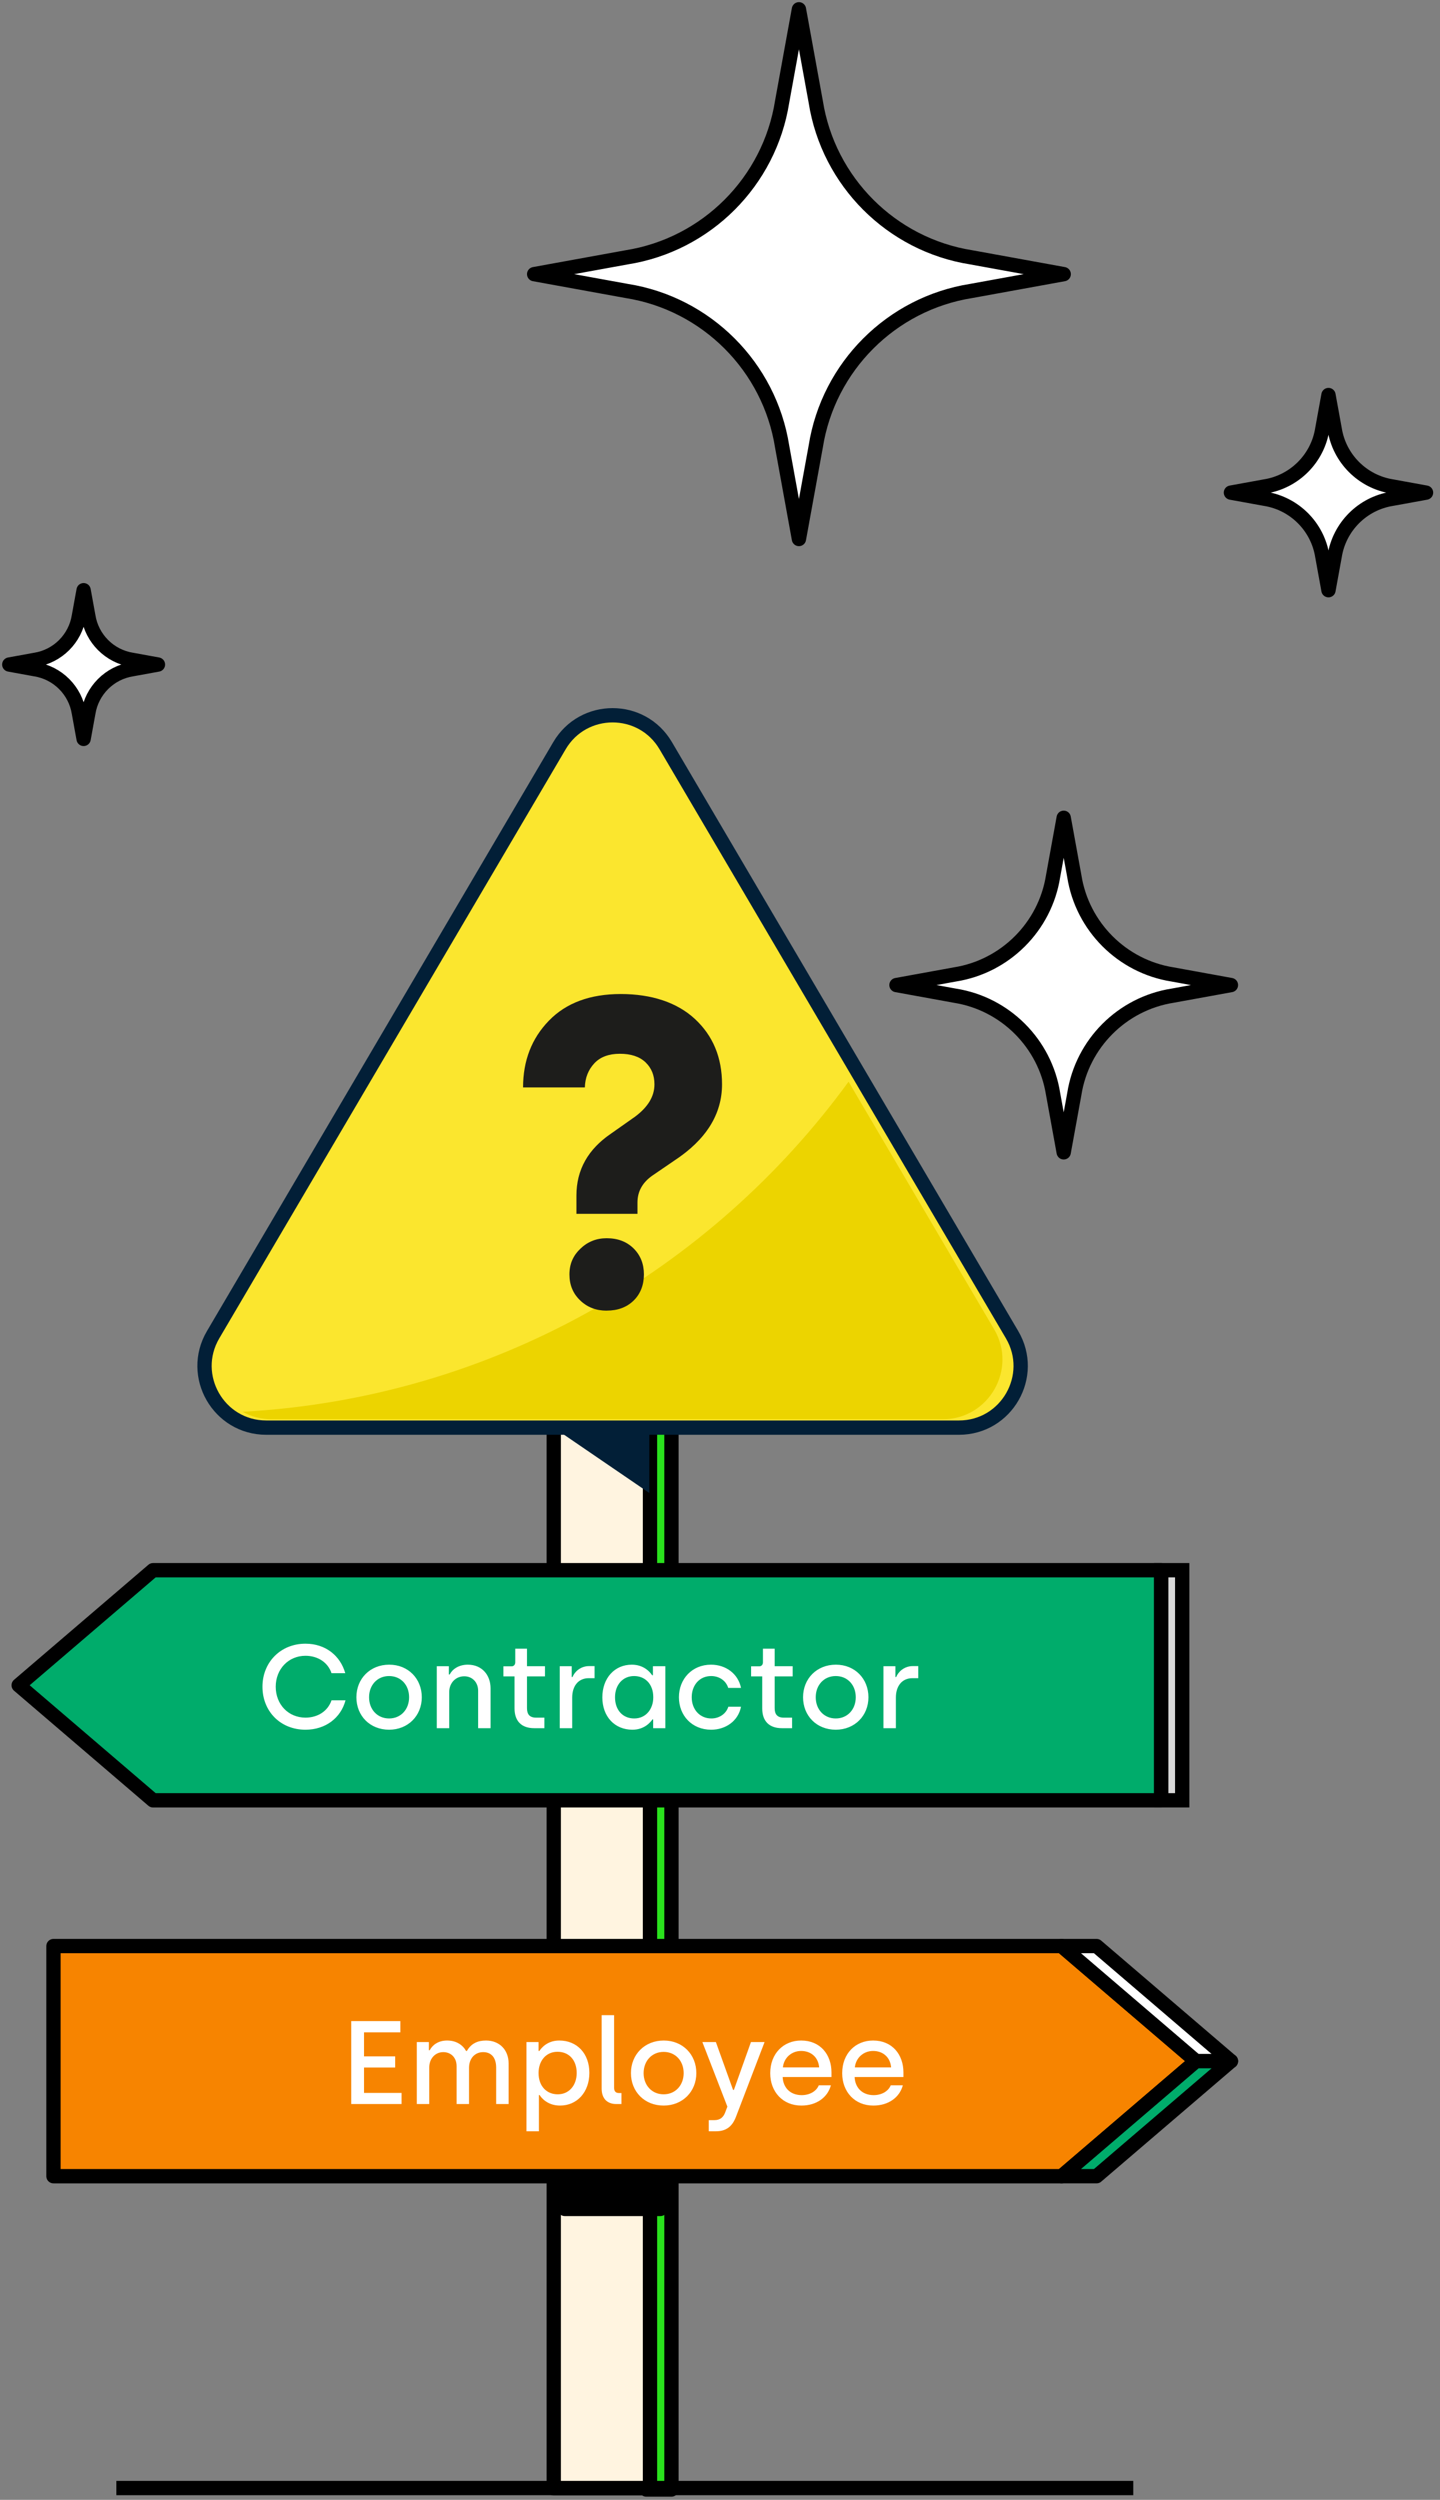 <svg width="155" height="269" viewBox="0 0 155 269" fill="none" xmlns="http://www.w3.org/2000/svg">
<rect x="0" y="0" width="155" height="269" fill="#808080" stroke="none"/>
<path d="M9 79.51L8.492 76.716C8.111 74.303 6.206 72.399 3.794 72.018L1 71.51L3.794 71.002C6.206 70.621 8.111 68.716 8.492 66.303L9 63.51L9.508 66.303C9.889 68.716 11.794 70.621 14.206 71.002L17 71.51L14.206 72.018C11.794 72.399 9.889 74.303 9.508 76.716L9 79.51Z" fill="white" stroke="black" stroke-width="1.54" stroke-miterlimit="10" stroke-linejoin="round"/>
<path d="M114.496 124L115.639 117.714C116.496 112.286 120.782 108 126.21 107.143L132.496 106L126.21 104.857C120.782 104 116.496 99.714 115.639 94.286L114.496 88L113.353 94.286C112.496 99.714 108.21 104 102.782 104.857L96.496 106L102.782 107.143C108.21 108 112.496 112.286 113.353 117.714L114.496 124Z" fill="white" stroke="black" stroke-width="1.54" stroke-miterlimit="10" stroke-linejoin="round"/>
<path d="M142.996 63.51L143.663 59.843C144.163 56.676 146.663 54.176 149.829 53.676L153.496 53.01L149.829 52.343C146.663 51.843 144.163 49.343 143.663 46.176L142.996 42.51L142.329 46.176C141.829 49.343 139.329 51.843 136.163 52.343L132.496 53.01L136.163 53.676C139.329 54.176 141.829 56.676 142.329 59.843L142.996 63.51Z" fill="white" stroke="black" stroke-width="1.54" stroke-miterlimit="10" stroke-linejoin="round"/>
<path d="M85.996 58L87.806 48.048C89.163 39.452 95.948 32.667 104.544 31.309L114.496 29.5L104.544 27.691C95.948 26.333 89.163 19.548 87.806 10.952L85.996 1L84.187 10.952C82.829 19.548 76.044 26.333 67.448 27.691L57.496 29.5L67.448 31.309C76.044 32.667 82.829 39.452 84.187 48.048L85.996 58Z" fill="white" stroke="black" stroke-width="1.54" stroke-miterlimit="10" stroke-linejoin="round"/>
<path d="M69.566 110.151L72.275 111.568V267.89H69.566V110.151Z" fill="#2AE21D" stroke="black" stroke-width="1.54" stroke-miterlimit="10" stroke-linejoin="round"/>
<path d="M69.963 111.398H59.603V267.756H69.963V111.398Z" fill="#FFF4E0" stroke="black" stroke-width="1.54" stroke-miterlimit="10" stroke-linejoin="round"/>
<path d="M71.088 230.647H60.791V237.697H71.088V230.647Z" fill="black" stroke="black" stroke-width="1.54" stroke-miterlimit="10" stroke-linejoin="round"/>
<path d="M71.088 224.632H60.791V231.682H71.088V224.632Z" fill="black" stroke="black" stroke-width="1.54" stroke-miterlimit="10" stroke-linejoin="round"/>
<path d="M114.275 209.412L128.737 221.793L114.275 234.175H5.755V209.412H114.275Z" fill="#F78400" stroke="black" stroke-width="1.54" stroke-miterlimit="10" stroke-linejoin="round"/>
<path d="M114.274 209.412H118.035L132.498 221.793H128.737L114.274 209.412Z" fill="white" stroke="black" stroke-width="1.54" stroke-miterlimit="10" stroke-linejoin="round"/>
<path d="M128.737 221.793H132.498L118.035 234.174H114.274L128.737 221.793Z" fill="#00AC6B" stroke="black" stroke-width="1.54" stroke-miterlimit="10" stroke-linejoin="round"/>
<path d="M60.069 110.141H70.352L71.808 111.438H61.526L60.069 110.141Z" fill="white" stroke="black" stroke-width="1.54" stroke-miterlimit="10" stroke-linejoin="round"/>
<path d="M108.939 143.624L71.658 80.24C69.091 75.877 62.788 75.877 60.221 80.24L22.94 143.624C20.338 148.046 23.527 153.623 28.656 153.623H103.223C108.352 153.623 111.541 148.046 108.939 143.624Z" fill="#FBE62E" stroke="#021F37" stroke-width="1.54"/>
<path d="M91.338 116.399C76.474 136.794 52.917 150.45 26.115 151.918C27.025 152.427 28.086 152.724 29.25 152.724H101.471C106.438 152.724 109.527 147.323 107.007 143.039L91.338 116.399Z" fill="#ECD400"/>
<path d="M69.892 153.623H59.595L69.892 160.658V153.623Z" fill="#021F37"/>
<path d="M62.046 130.618V128.645C62.046 125.892 63.288 123.67 65.773 121.983L68.369 120.154C69.755 119.119 70.445 117.968 70.445 116.682C70.445 115.714 70.122 114.92 69.481 114.309C68.835 113.697 67.916 113.394 66.723 113.394C65.53 113.394 64.607 113.737 63.965 114.429C63.324 115.121 62.983 115.977 62.952 117.013H56.302C56.302 114.135 57.23 111.738 59.087 109.829C60.938 107.919 63.522 106.964 66.822 106.964C70.122 106.964 72.885 107.865 74.817 109.664C76.75 111.466 77.719 113.8 77.719 116.682C77.719 119.904 76.006 122.644 72.575 124.893L70.172 126.535C69.131 127.284 68.616 128.239 68.616 129.399V130.618H62.06H62.046ZM65.302 141.037C64.167 141.037 63.217 140.671 62.45 139.934C61.678 139.198 61.293 138.27 61.293 137.141C61.293 136.012 61.683 135.124 62.472 134.37C63.257 133.616 64.203 133.241 65.302 133.241C66.495 133.241 67.463 133.612 68.203 134.343C68.943 135.08 69.311 136.012 69.311 137.137C69.311 138.261 68.939 139.234 68.203 139.952C67.463 140.671 66.499 141.032 65.302 141.032V141.037Z" fill="#1D1D1B"/>
<path d="M16.473 193.728L2.01 181.346L16.473 168.965L124.992 168.965L124.992 193.728L16.473 193.728Z" fill="#00AC6B" stroke="black" stroke-width="1.54" stroke-miterlimit="10" stroke-linejoin="round"/>
<rect x="124.993" y="168.964" width="2.259" height="24.763" fill="#D9D9D9" stroke="black" stroke-width="1.54"/>
<path d="M32.88 186.13C35.047 186.13 36.692 184.855 37.19 182.968H35.685C35.277 184.154 34.18 184.83 32.88 184.83C31.056 184.83 29.679 183.427 29.679 181.502C29.679 179.602 31.056 178.174 32.88 178.174C34.18 178.174 35.29 178.862 35.685 180.048H37.164C36.641 178.187 35.06 176.873 32.88 176.873C30.202 176.873 28.251 178.875 28.251 181.502C28.251 184.154 30.189 186.13 32.88 186.13ZM41.881 186.13C43.921 186.13 45.401 184.626 45.401 182.637C45.401 180.648 43.947 179.13 41.894 179.13C39.841 179.13 38.362 180.635 38.362 182.637C38.362 184.639 39.828 186.13 41.881 186.13ZM41.881 184.919C40.632 184.919 39.726 183.963 39.726 182.637C39.726 181.323 40.619 180.354 41.881 180.354C43.144 180.354 44.036 181.311 44.036 182.637C44.036 183.95 43.144 184.919 41.881 184.919ZM47.015 185.965H48.354V182.076C48.354 181.107 49.042 180.38 49.973 180.38C50.815 180.38 51.465 181.005 51.465 181.935V185.965H52.804V181.68C52.804 180.24 51.873 179.13 50.355 179.13C49.361 179.13 48.672 179.64 48.405 180.189H48.315V179.296H47.015V185.965ZM57.489 185.965H58.599V184.83H57.693C56.992 184.83 56.724 184.447 56.724 183.81V180.393H58.662V179.296H56.724V177.409H55.462V178.875C55.462 179.143 55.296 179.309 55.067 179.309H54.187V180.393H55.385V183.848C55.385 185.238 56.176 185.965 57.489 185.965ZM60.251 185.965H61.59V182.675C61.59 181.438 62.24 180.584 63.375 180.584H64V179.283H63.414C62.47 179.283 61.833 179.921 61.629 180.456H61.539V179.296H60.251V185.965ZM68.074 186.13C69.4 186.13 70.05 185.276 70.229 185.021H70.305V185.965H71.619V179.296H70.28V180.265H70.191C69.974 179.921 69.285 179.13 68.01 179.13C66.148 179.13 64.835 180.584 64.835 182.649C64.835 184.715 66.161 186.13 68.074 186.13ZM68.265 184.919C67.041 184.919 66.2 184.027 66.2 182.637C66.2 181.298 67.041 180.354 68.252 180.354C69.425 180.354 70.318 181.196 70.318 182.637C70.318 183.899 69.54 184.919 68.265 184.919ZM76.547 186.13C78.115 186.13 79.467 185.187 79.76 183.657H78.396C78.166 184.409 77.427 184.919 76.572 184.919C75.323 184.919 74.456 183.95 74.456 182.637C74.456 181.349 75.284 180.354 76.547 180.354C77.427 180.354 78.153 180.864 78.383 181.629H79.76C79.454 180.099 78.115 179.13 76.534 179.13C74.507 179.13 73.078 180.66 73.078 182.637C73.078 184.6 74.481 186.13 76.547 186.13ZM84.149 185.965H85.259V184.83H84.353C83.652 184.83 83.384 184.447 83.384 183.81V180.393H85.322V179.296H83.384V177.409H82.122V178.875C82.122 179.143 81.956 179.309 81.727 179.309H80.847V180.393H82.045V183.848C82.045 185.238 82.836 185.965 84.149 185.965ZM89.959 186.13C91.999 186.13 93.478 184.626 93.478 182.637C93.478 180.648 92.025 179.13 89.972 179.13C87.919 179.13 86.44 180.635 86.44 182.637C86.44 184.639 87.906 186.13 89.959 186.13ZM89.959 184.919C88.709 184.919 87.804 183.963 87.804 182.637C87.804 181.323 88.697 180.354 89.959 180.354C91.221 180.354 92.114 181.311 92.114 182.637C92.114 183.95 91.221 184.919 89.959 184.919ZM95.092 185.965H96.431V182.675C96.431 181.438 97.082 180.584 98.216 180.584H98.841V179.283H98.255C97.311 179.283 96.674 179.921 96.469 180.456H96.38V179.296H95.092V185.965Z" fill="white"/>
<path d="M37.806 226.409H43.225V225.211H39.183V222.482H42.536V221.284H39.183V218.695H43.097V217.484H37.806V226.409ZM44.864 226.409H46.203V222.482C46.203 221.5 46.866 220.824 47.707 220.824C48.549 220.824 49.148 221.411 49.148 222.342V226.409H50.487V222.52C50.487 221.449 51.163 220.824 52.004 220.824C52.884 220.824 53.407 221.411 53.407 222.495V226.409H54.746V222.036C54.746 220.595 53.777 219.575 52.31 219.575C51.405 219.575 50.704 219.906 50.258 220.697H50.168C49.786 220.021 49.084 219.575 48.128 219.575C47.172 219.575 46.547 220.059 46.254 220.62H46.164V219.741H44.864V226.409ZM56.668 229.342H58.007V225.44H58.084C58.3 225.797 58.989 226.575 60.277 226.575C62.126 226.575 63.439 225.122 63.439 223.056C63.439 220.99 62.126 219.575 60.2 219.575C58.874 219.575 58.237 220.429 58.058 220.697H57.969V219.741H56.668V229.342ZM60.035 225.364C58.862 225.364 57.969 224.51 57.969 223.069C57.969 221.806 58.734 220.786 60.009 220.786C61.246 220.786 62.075 221.679 62.075 223.069C62.075 224.408 61.246 225.364 60.035 225.364ZM66.343 226.409H66.892V225.224H66.611C66.28 225.224 66.101 225.032 66.101 224.675V216.846H64.762V224.752C64.762 225.797 65.336 226.409 66.343 226.409ZM71.433 226.575C73.474 226.575 74.953 225.071 74.953 223.081C74.953 221.092 73.499 219.575 71.446 219.575C69.393 219.575 67.914 221.08 67.914 223.081C67.914 225.083 69.38 226.575 71.433 226.575ZM71.433 225.364C70.184 225.364 69.278 224.408 69.278 223.081C69.278 221.768 70.171 220.799 71.433 220.799C72.696 220.799 73.588 221.755 73.588 223.081C73.588 224.395 72.696 225.364 71.433 225.364ZM76.292 229.342H77.044C78.243 229.342 78.855 228.756 79.237 227.736L82.298 219.741H80.831L78.995 224.892H78.906L77.057 219.741H75.603L78.294 226.69L78.052 227.327C77.848 227.863 77.491 228.144 76.879 228.144H76.292V229.342ZM86.26 226.575C87.905 226.575 89.091 225.683 89.435 224.395H88.134C87.867 225.045 87.14 225.453 86.298 225.453C85.074 225.453 84.296 224.663 84.245 223.502H89.499V223.005C89.499 221.105 88.313 219.575 86.234 219.575C84.335 219.575 82.906 220.978 82.906 223.094C82.906 225.096 84.258 226.575 86.26 226.575ZM84.271 222.469C84.373 221.424 85.214 220.697 86.234 220.697C87.267 220.697 88.083 221.347 88.173 222.469H84.271ZM94.005 226.575C95.65 226.575 96.836 225.683 97.18 224.395H95.879C95.612 225.045 94.885 225.453 94.043 225.453C92.819 225.453 92.041 224.663 91.99 223.502H97.244V223.005C97.244 221.105 96.058 219.575 93.98 219.575C92.08 219.575 90.652 220.978 90.652 223.094C90.652 225.096 92.003 226.575 94.005 226.575ZM92.016 222.469C92.118 221.424 92.96 220.697 93.98 220.697C95.013 220.697 95.829 221.347 95.918 222.469H92.016Z" fill="white"/>
<line x1="12.525" y1="267.732" x2="121.984" y2="267.732" stroke="black" stroke-width="1.54"/>
</svg>
